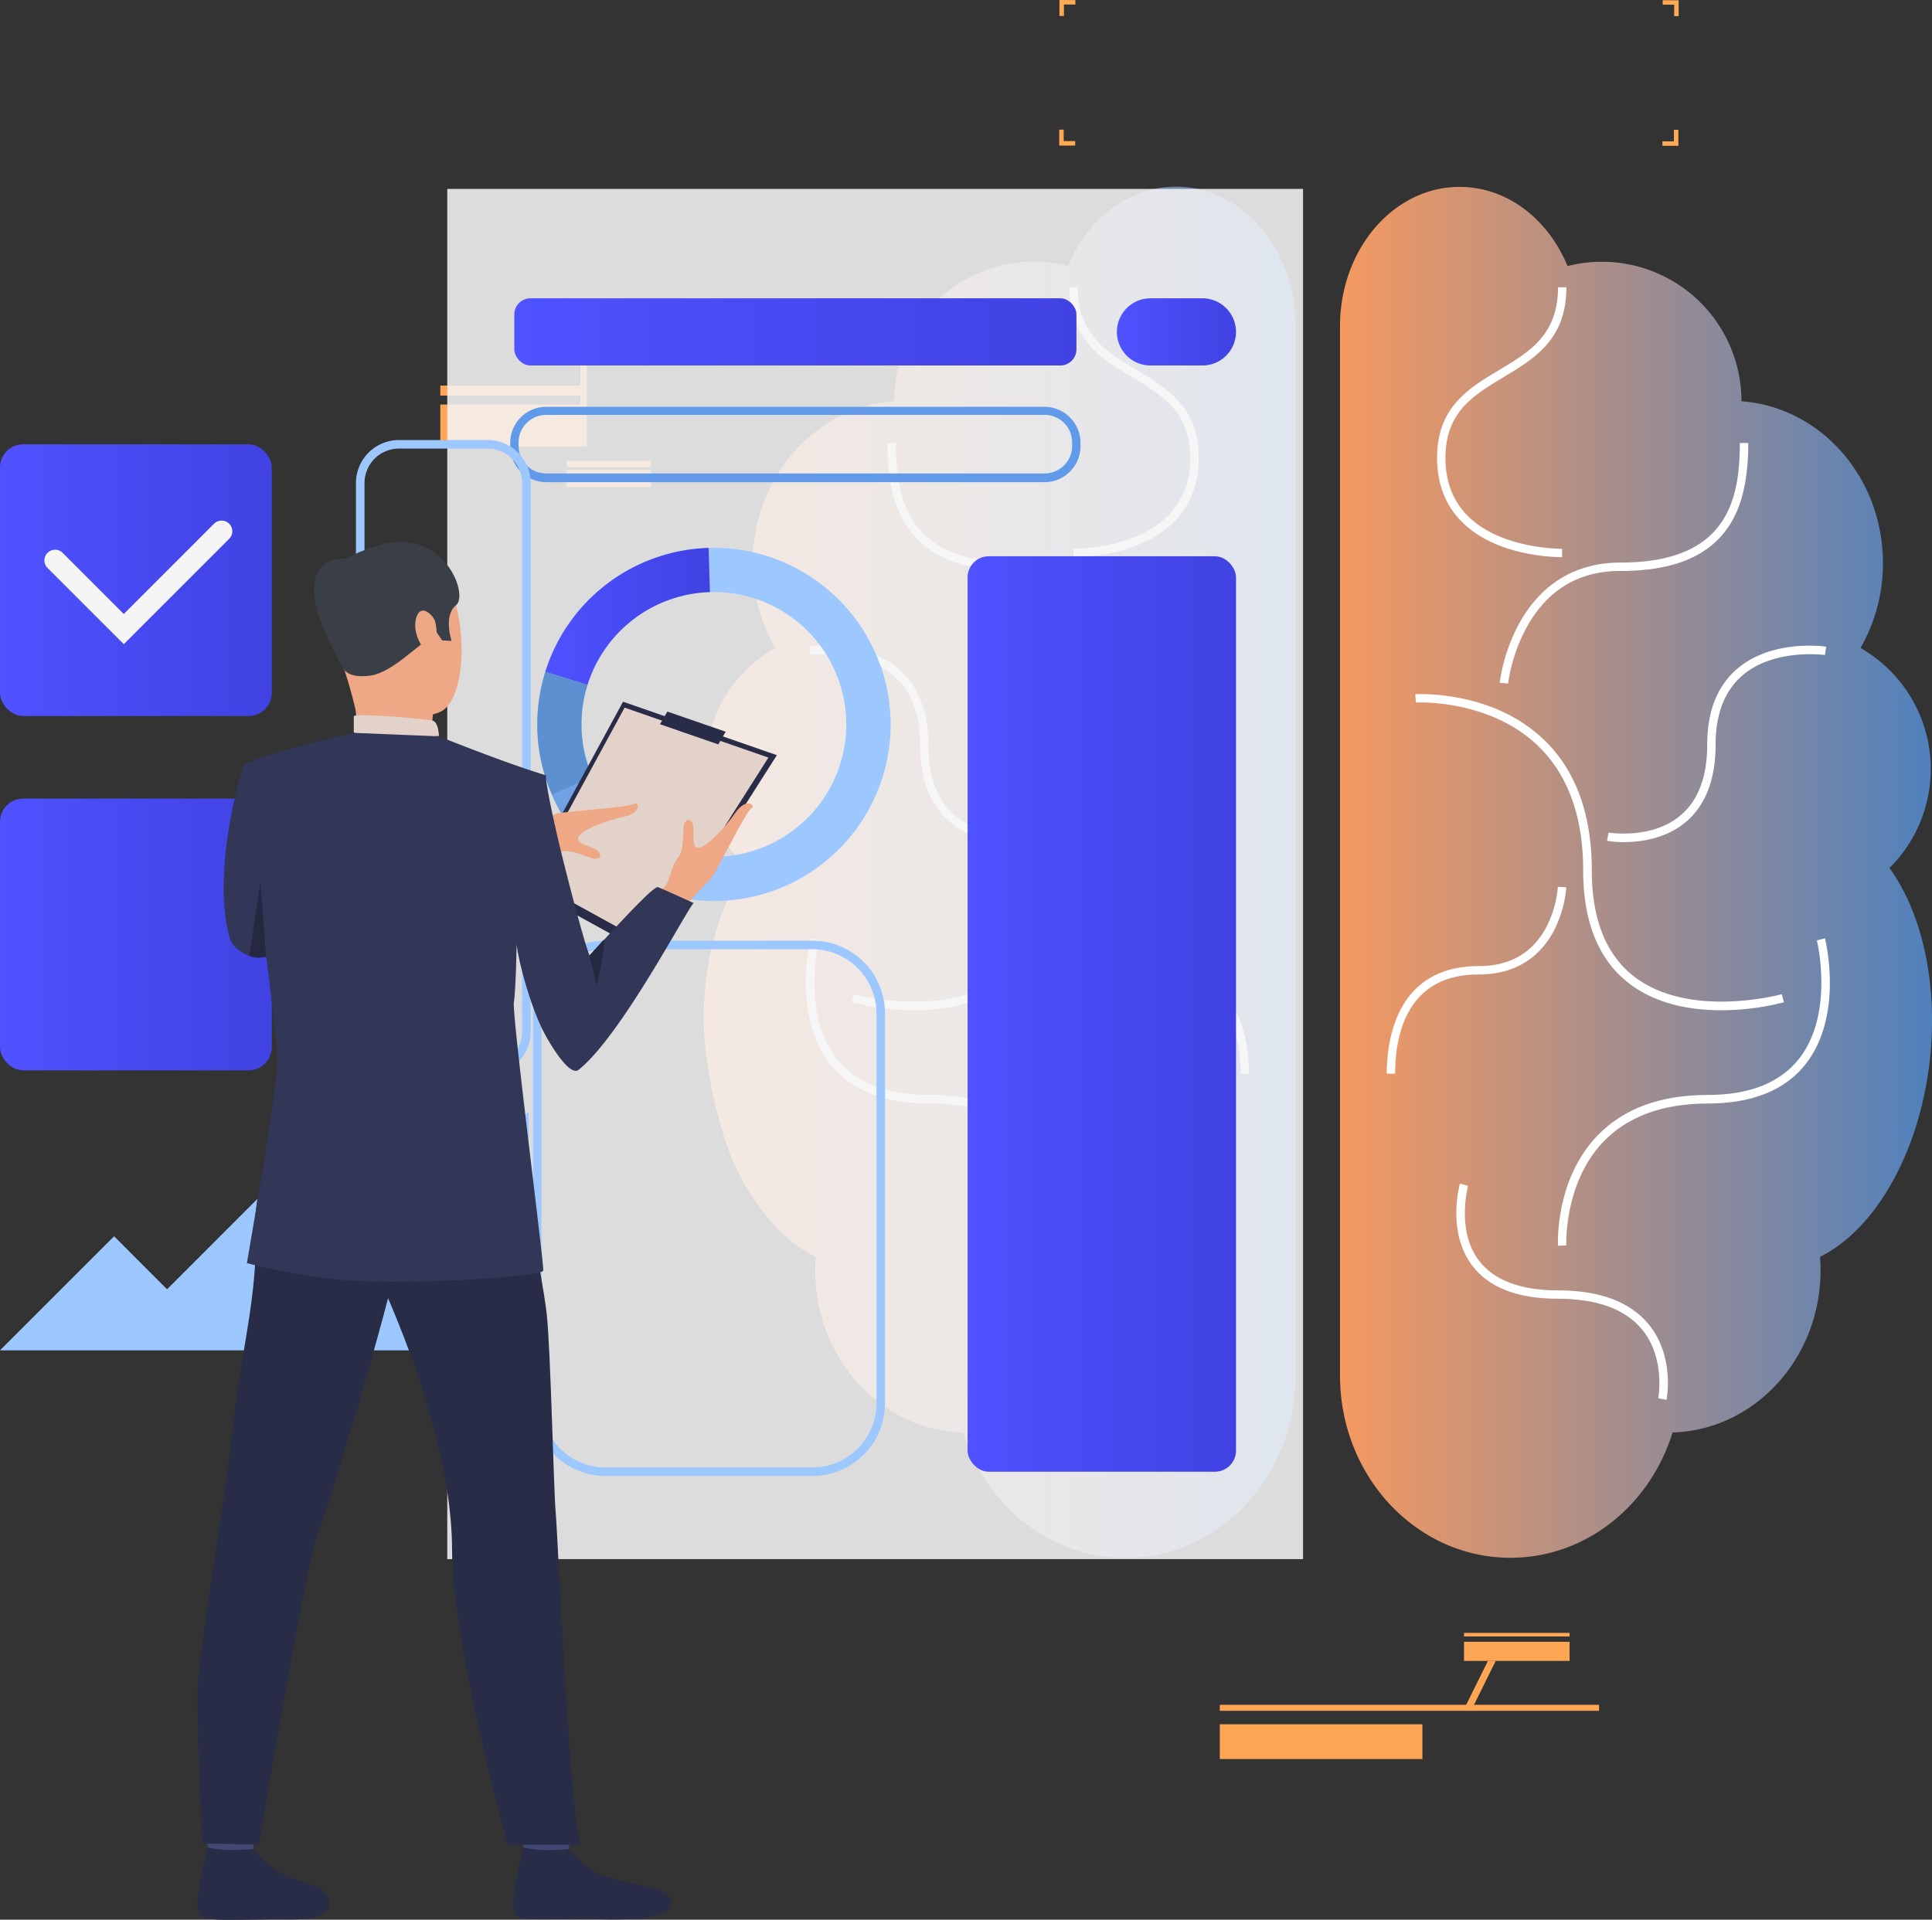 <svg xmlns="http://www.w3.org/2000/svg" xmlns:xlink="http://www.w3.org/1999/xlink" viewBox="0 0 430.79 428.14"><rect x="0" y="0" width="430.79" height="428.14" fill="#333333" stroke="none"/><defs><style>.cls-1{isolation:isolate;}.cls-2{fill:url(#linear-gradient);}.cls-3{fill:#ffa655;}.cls-4{fill:#ffa955;}.cls-5{fill:#ffa555;}.cls-6{fill:url(#linear-gradient-2);}.cls-7{fill:#fff;}.cls-19,.cls-8{fill:#f5f5f5;}.cls-8{opacity:0.87;mix-blend-mode:hard-light;}.cls-9{fill:url(#linear-gradient-3);}.cls-10{fill:url(#linear-gradient-4);}.cls-11{fill:#609ae8;}.cls-12{fill:#9cc7ff;}.cls-13{fill:url(#linear-gradient-5);}.cls-14{fill:#5d90d1;}.cls-15{fill:#70a1e3;}.cls-16{fill:url(#linear-gradient-6);}.cls-17{fill:url(#linear-gradient-7);}.cls-18{fill:url(#linear-gradient-8);}.cls-20{fill:#292c47;}.cls-21{fill:#e2d2ca;}.cls-22{fill:#eea886;}.cls-23{fill:#ead8cf;}.cls-24{fill:#da9b5b;}.cls-25{fill:#424773;}.cls-26{fill:#3a3f47;}.cls-27{fill:#323657;}.cls-28{fill:#252840;}</style><linearGradient id="linear-gradient" x1="279.31" y1="299.06" x2="411.32" y2="299.06" gradientUnits="userSpaceOnUse"><stop offset="0" stop-color="#f59960"/><stop offset="1" stop-color="#4F81BD"/></linearGradient><linearGradient id="linear-gradient-2" x1="421.18" y1="299.06" x2="553.19" y2="299.06" xlink:href="#linear-gradient"/><linearGradient id="linear-gradient-3" x1="114.68" y1="74.02" x2="240.02" y2="74.02" gradientUnits="userSpaceOnUse"><stop offset="0" stop-color="#4f52ff"/><stop offset="1" stop-color="#4042e2"/></linearGradient><linearGradient id="linear-gradient-4" x1="371.44" y1="178.56" x2="398" y2="178.56" xlink:href="#linear-gradient-3"/><linearGradient id="linear-gradient-5" x1="243.99" y1="242.02" x2="280.69" y2="242.02" xlink:href="#linear-gradient-3"/><linearGradient id="linear-gradient-6" x1="215.75" y1="226.14" x2="275.6" y2="226.14" xlink:href="#linear-gradient-3"/><linearGradient id="linear-gradient-7" x1="0" y1="129.39" x2="60.6" y2="129.39" xlink:href="#linear-gradient-3"/><linearGradient id="linear-gradient-8" x1="0" y1="208.41" x2="60.6" y2="208.41" xlink:href="#linear-gradient-3"/></defs><g class="cls-1"><g id="Layer_1" data-name="Layer 1"><path class="cls-2" d="M285.5,362.78c4.56,10.45,11.25,18.37,18.78,22.09-.07,1-.11,2-.11,3,0,19.66,14.68,35.66,33,36.17,5,16.23,19.28,27.95,36.14,27.95,21,0,38-18.2,38-40.64V177.25c0-17.17-11.94-31.08-26.67-31.08-10.61,0-19.77,7.21-24.07,17.66A31.12,31.12,0,0,0,321.79,194V194c-17.62,1.28-31.54,16.95-31.54,36.1a37.88,37.88,0,0,0,5,18.93,31.08,31.08,0,0,0-6.47,49.06c-5.83,8.06-9.37,20-9.47,33.36C279.31,331.48,279,345.34,285.5,362.78Z" transform="translate(-122.4 -104.54)"/><polygon class="cls-3" points="328.18 381.19 326.44 381.19 331.77 370.42 333.51 370.42 328.18 381.19"/><rect class="cls-3" x="271.99" y="380.21" width="84.56" height="1.34"/><rect class="cls-3" x="271.99" y="384.55" width="45.17" height="7.76"/><path class="cls-4" d="M358.63,104.54v3.56h1v-2.55h2.55v-1Zm.95,31.47v-2.56h-1V137h3.56v-1Z" transform="translate(-122.4 -104.54)"/><path class="cls-4" d="M493.14,104.59v1h2.56v2.56h1V104.6Zm2.5,28.91v2.56h-2.56v1h3.56v-3.56Z" transform="translate(-122.4 -104.54)"/><rect class="cls-5" x="98.18" y="85.99" width="31.95" height="2.24"/><rect class="cls-5" x="98.18" y="90.22" width="31.95" height="9.42"/><rect class="cls-5" x="126.29" y="102.8" width="18.85" height="1.41"/><rect class="cls-5" x="126.29" y="104.82" width="18.85" height="3.81"/><rect class="cls-5" x="129.43" y="73.25" width="1.41" height="26.38"/><rect class="cls-3" x="326.44" y="366.16" width="23.54" height="4.26"/><rect class="cls-3" x="326.44" y="364.17" width="23.54" height="0.8"/><rect class="cls-5" x="81.7" y="187.46" width="41.16" height="5.14"/><rect class="cls-5" x="126.83" y="187.46" width="3.39" height="5.14"/><path class="cls-6" d="M543.71,298.12a31.08,31.08,0,0,0-6.46-49.06,37.87,37.87,0,0,0,5-18.93c0-19.15-13.92-34.82-31.54-36.1V194a31.12,31.12,0,0,0-38.79-30.12c-4.29-10.45-13.45-17.66-24.06-17.66-14.73,0-26.67,13.91-26.67,31.08V411.32c0,22.44,17,40.64,38,40.64,16.86,0,31.16-11.72,36.15-27.95,18.29-.51,33-16.51,33-36.17q0-1.5-.12-3c12.26-6.05,22.3-23.23,24.53-44.33C554.54,323.53,550.84,308,543.71,298.12Z" transform="translate(-122.4 -104.54)"/><path class="cls-7" d="M494,416.74l-1.84-.36.92.18-.92-.18c0-.09,1.66-8.93-3.62-15.34-3.75-4.54-10.06-6.85-18.76-6.85-9,0-15.4-2.49-19.12-7.4-5.68-7.52-2.85-17.85-2.73-18.29l1.81.51c0,.1-2.71,9.89,2.42,16.66,3.35,4.41,9.27,6.65,17.62,6.65,9.29,0,16.09,2.54,20.21,7.55C495.84,407,494.08,416.34,494,416.74Z" transform="translate(-122.4 -104.54)"/><path class="cls-7" d="M469.78,382.37c0-.59-.64-14.6,8.7-24.45,5.79-6.09,14.09-9.18,24.68-9.18,9.34,0,16.21-2.73,20.42-8.12,7.86-10.05,4-26.2,3.93-26.36l1.82-.45c.17.7,4.15,17.18-4.27,28-4.58,5.87-11.95,8.84-21.9,8.84s-17.89,2.89-23.31,8.59c-8.79,9.25-8.21,22.93-8.2,23.07Z" transform="translate(-122.4 -104.54)"/><path class="cls-7" d="M506.17,329.85c-6.58,0-14.3-1.26-20.41-5.9-6.86-5.21-10.35-13.72-10.35-25.3,0-12.13-3.47-21.55-10.31-28-10.93-10.28-26.88-9.44-27-9.43l-.12-1.86c.69,0,16.93-.9,28.44,9.93,7.24,6.8,10.91,16.68,10.91,29.35,0,11,3.23,19,9.6,23.81,12.35,9.37,32.56,3.88,32.76,3.82l.5,1.8A56.59,56.59,0,0,1,506.17,329.85Z" transform="translate(-122.4 -104.54)"/><path class="cls-7" d="M458.66,257l-1.86-.2a39,39,0,0,1,4.41-13.33c4.88-8.8,12.65-13.46,22.48-13.46,23.49,0,26.65-13.48,26.65-26.66h1.88c0,9-1.69,15.32-5.32,19.9-4.6,5.81-12.19,8.63-23.21,8.63-9.22,0-16.22,4.19-20.82,12.45A37.86,37.86,0,0,0,458.66,257Z" transform="translate(-122.4 -104.54)"/><path class="cls-7" d="M484.5,292.35a22.7,22.7,0,0,1-3.76-.28l.33-1.84c.09,0,9.6,1.59,16-3.8,4-3.35,6-8.68,6-15.86,0-7.36,2.22-13,6.6-16.8,7.77-6.71,19.43-5.09,19.93-5l-.28,1.85c-.14,0-11.33-1.56-18.44,4.59-3.94,3.41-5.94,8.58-5.94,15.37,0,7.77-2.24,13.58-6.66,17.3S488.16,292.35,484.5,292.35Zm44.83-41.74h0l.14-.93Z" transform="translate(-122.4 -104.54)"/><path class="cls-7" d="M470.49,228.79c-1.91,0-14.45-.29-22-7.74-3.76-3.69-5.66-8.53-5.66-14.39,0-11.31,7-15.52,13.83-19.59s13.14-7.86,13.14-18.46h1.87c0,11.66-7.14,15.93-14.05,20.06-6.64,4-12.92,7.74-12.92,18,0,5.34,1.71,9.73,5.09,13.05,7.49,7.36,20.79,7.21,20.92,7.21l0,1.87Z" transform="translate(-122.4 -104.54)"/><path class="cls-7" d="M433.48,344h-1.87c0-7.22,2-24,20.53-24,6.95,0,12-2.93,15.07-8.72a24.25,24.25,0,0,0,2.56-8.95l1.87.09a25.53,25.53,0,0,1-2.75,9.67c-2.33,4.46-7.13,9.78-16.75,9.78C435.9,321.84,433.48,335.71,433.48,344Z" transform="translate(-122.4 -104.54)"/><path class="cls-7" d="M338.5,416.74c-.08-.4-1.84-9.77,4-16.87,4.12-5,10.92-7.55,20.22-7.55,8.34,0,14.27-2.24,17.61-6.65,5.13-6.77,2.46-16.56,2.43-16.66l1.8-.51c.12.44,3,10.77-2.73,18.29-3.71,4.91-10.14,7.4-19.11,7.4-8.71,0-15,2.31-18.77,6.87-5.29,6.42-3.63,15.23-3.62,15.32Z" transform="translate(-122.4 -104.54)"/><path class="cls-7" d="M362.71,382.37l-1.86-.1c0-.14.59-13.82-8.21-23.07-5.41-5.7-13.26-8.59-23.31-8.59s-17.31-3-21.9-8.84c-8.42-10.78-4.43-27.26-4.26-28l1.81.45c0,.16-3.93,16.31,3.93,26.36,4.22,5.39,11.09,8.12,20.42,8.12,10.59,0,18.9,3.09,24.68,9.18C363.36,367.77,362.75,381.78,362.71,382.37Z" transform="translate(-122.4 -104.54)"/><path class="cls-7" d="M326.33,329.85a56.62,56.62,0,0,1-14-1.77l.51-1.8c.2.06,20.43,5.54,32.76-3.82,6.37-4.84,9.6-12.85,9.6-23.81,0-12.67,3.67-22.55,10.9-29.35,11.51-10.83,27.76-10,28.44-9.93l-.11,1.86c-.16,0-16.15-.84-27.06,9.44-6.83,6.44-10.3,15.85-10.3,28,0,11.58-3.48,20.09-10.35,25.3C340.62,328.59,332.9,329.85,326.33,329.85Z" transform="translate(-122.4 -104.54)"/><path class="cls-7" d="M373.84,257a38,38,0,0,0-4.22-12.67c-4.59-8.26-11.59-12.45-20.81-12.45-11,0-18.62-2.82-23.21-8.63-3.63-4.58-5.32-10.9-5.32-19.9h1.87c0,13.18,3.17,26.66,26.66,26.66,9.83,0,17.6,4.66,22.48,13.46a39.24,39.24,0,0,1,4.41,13.33Z" transform="translate(-122.4 -104.54)"/><path class="cls-7" d="M348,292.35c-3.66,0-9.3-.72-13.78-4.48s-6.66-9.53-6.66-17.3c0-6.79-2-12-6-15.38-7.13-6.16-18.32-4.6-18.43-4.58l-.27-1.85c.49-.08,12.15-1.7,19.93,5,4.38,3.79,6.6,9.44,6.6,16.8,0,7.19,2,12.52,6,15.87,6.43,5.4,15.91,3.81,16,3.79l.32,1.84A22.38,22.38,0,0,1,348,292.35Z" transform="translate(-122.4 -104.54)"/><path class="cls-7" d="M362,228.79h-.23l0-1.87c.13,0,13.44.15,20.92-7.21a17.56,17.56,0,0,0,5.1-13.05c0-10.25-6.28-14-12.93-18-6.9-4.13-14-8.4-14-20.06h1.87c0,10.6,6.38,14.41,13.13,18.46s13.84,8.28,13.84,19.59c0,5.86-1.91,10.7-5.66,14.39C376.45,228.5,363.92,228.79,362,228.79Z" transform="translate(-122.4 -104.54)"/><path class="cls-7" d="M400.89,344H399c0-8.26-2.43-22.13-18.66-22.13-9.62,0-14.43-5.32-16.76-9.78a25.63,25.63,0,0,1-2.74-9.67l1.87-.09h0a24,24,0,0,0,2.56,8.95c3,5.79,8.12,8.72,15.07,8.72C398.89,320,400.89,336.75,400.89,344Z" transform="translate(-122.4 -104.54)"/><rect class="cls-8" x="99.73" y="42.13" width="190.82" height="305.59"/><rect class="cls-9" x="114.68" y="66.53" width="125.34" height="14.98" rx="3.59"/><path class="cls-10" d="M390.51,186.05H378.92a7.48,7.48,0,0,1-7.48-7.49h0a7.49,7.49,0,0,1,7.48-7.49h11.59a7.49,7.49,0,0,1,7.49,7.49h0A7.49,7.49,0,0,1,390.51,186.05Z" transform="translate(-122.4 -104.54)"/><path class="cls-11" d="M355.33,212.08H244.16a8.05,8.05,0,0,1-8-8v-.81a8.05,8.05,0,0,1,8-8H355.33a8.05,8.05,0,0,1,8,8V204A8.05,8.05,0,0,1,355.33,212.08Zm-111.17-15a6.14,6.14,0,0,0-6.13,6.13V204a6.14,6.14,0,0,0,6.13,6.13H355.33a6.14,6.14,0,0,0,6.13-6.13v-.81a6.14,6.14,0,0,0-6.13-6.13Z" transform="translate(-122.4 -104.54)"/><path class="cls-12" d="M318.65,252.84a39.37,39.37,0,0,0-74.15,26.52c.3.84.62,1.66,1,2.46a39.38,39.38,0,0,0,73.18-29ZM291.51,293.9a29.53,29.53,0,0,1-32.43-8.67,29.14,29.14,0,0,1-4.57-7.35c-.26-.6-.51-1.21-.73-1.84a29.52,29.52,0,1,1,37.73,17.86Z" transform="translate(-122.4 -104.54)"/><path class="cls-13" d="M253.39,257.3l-9.4-2.93a39.4,39.4,0,0,1,36.41-27.63l.29,9.85a29.57,29.57,0,0,0-27.3,20.71Z" transform="translate(-122.4 -104.54)"/><path class="cls-14" d="M254.51,277.88l-9,3.94c-.35-.8-.67-1.62-1-2.46a39.16,39.16,0,0,1-.51-25l9.4,2.93a29.38,29.38,0,0,0,.39,18.74C254,276.67,254.25,277.28,254.51,277.88Z" transform="translate(-122.4 -104.54)"/><path class="cls-15" d="M251.57,291.62a39.53,39.53,0,0,1-6.1-9.8l9-3.94a29.14,29.14,0,0,0,4.57,7.35Z" transform="translate(-122.4 -104.54)"/><rect class="cls-16" x="215.75" y="124.06" width="59.85" height="204.17" rx="4.71"/><path class="cls-12" d="M303.54,433.72H257.43a16.2,16.2,0,0,1-16.19-16.19v-87a16.21,16.21,0,0,1,16.19-16.2h46.11a16.21,16.21,0,0,1,16.19,16.2v87A16.2,16.2,0,0,1,303.54,433.72ZM257.43,316.24a14.31,14.31,0,0,0-14.29,14.29v87a14.31,14.31,0,0,0,14.29,14.29h46.11a14.31,14.31,0,0,0,14.29-14.29v-87a14.31,14.31,0,0,0-14.29-14.29Z" transform="translate(-122.4 -104.54)"/><rect class="cls-17" y="99.09" width="60.6" height="60.6" rx="5.16"/><rect class="cls-18" y="178.11" width="60.6" height="60.6" rx="5.16"/><path class="cls-19" d="M150,248.21l-17-17a2.38,2.38,0,0,1,3.37-3.37L150,241.48l20.13-20.14a2.38,2.38,0,0,1,3.37,3.37Z" transform="translate(-122.4 -104.54)"/><polygon class="cls-12" points="0 301.16 25.44 275.72 37.25 287.54 64.08 260.7 77.19 273.81 83.07 267.94 90.45 275.32 117.88 247.89 117.88 301.16 0 301.16"/><path class="cls-12" d="M231.16,344.21H211.34a9.58,9.58,0,0,1-9.57-9.57V212.25a9.59,9.59,0,0,1,9.57-9.57h19.82a9.58,9.58,0,0,1,9.57,9.57V334.64A9.58,9.58,0,0,1,231.16,344.21ZM211.34,204.59a7.67,7.67,0,0,0-7.66,7.66V334.64a7.68,7.68,0,0,0,7.66,7.67h19.82a7.67,7.67,0,0,0,7.66-7.67V212.25a7.67,7.67,0,0,0-7.66-7.66Z" transform="translate(-122.4 -104.54)"/><polygon class="cls-20" points="116.63 197.51 144.86 213.04 173.22 168.42 138.92 156.5 116.63 197.51"/><polygon class="cls-21" points="118.42 196.18 144.82 210.69 171.34 168.96 139.27 157.82 118.42 196.18"/><path class="cls-22" d="M231.15,292.91s4.91-2.35,7.07-3.57,7.7-2.92,8.15-3.32,16.45-1.39,17.42-2.22,1.91,2-2.23,2.87-9.92,3.13-10.24,4.75,4.26,2,4.73,3.34-.13,1-.79,1.32-5.44-2.37-7.55-1.61-5.32-.29-6.93.26l-9.46,3.19Z" transform="translate(-122.4 -104.54)"/><path class="cls-23" d="M240,296.38l2.53-.93s-3.16-7.41-4.54-7.23a35,35,0,0,0-3.57.73Z" transform="translate(-122.4 -104.54)"/><path class="cls-24" d="M240.59,297.66c-.32-.24-5.38-9.94-5.38-9.94l-10.8,1.47,5.84,11.49Z" transform="translate(-122.4 -104.54)"/><path class="cls-22" d="M268.64,312s4.12-3.72,6.12-5.27,5.75-6.13,6.3-6.39,7.71-15,8.88-15.55-1.1-2.57-3.57,1-6.82,8.12-8.47,7.79-.23-4.8-1.3-5.75-1-.28-1.56.22.11,6.05-1.41,7.74-1.8,5.13-2.95,6.43L264,309.86Z" transform="translate(-122.4 -104.54)"/><path class="cls-25" d="M179.73,510.58s-.9,6.2-1,7.13-9.93-.55-9.93-.55l-.8-7.38S178.5,509.7,179.73,510.58Z" transform="translate(-122.4 -104.54)"/><path class="cls-20" d="M178.83,516.92a26.31,26.31,0,0,0,6.12,5.36c3,1.63,7.74,2.28,9.52,4,1.28,1.22,4.68,6.46-7.82,6.35s-18.53.74-19.87-1.27,1.94-14.82,1.94-14.82S171.68,517.57,178.83,516.92Z" transform="translate(-122.4 -104.54)"/><path class="cls-25" d="M250.11,510.58s-.9,6.2-1,7.13-9.93-.55-9.93-.55l-.8-7.38S248.88,509.7,250.11,510.58Z" transform="translate(-122.4 -104.54)"/><path class="cls-20" d="M249.21,516.92a26.31,26.31,0,0,0,6.12,5.36c3,1.63,14.09,3,15.87,4.65,1.28,1.22,3.42,6.12-14.17,5.66-12.5-.33-18.53.74-19.87-1.27s1.94-14.82,1.94-14.82S241.89,517.64,249.21,516.92Z" transform="translate(-122.4 -104.54)"/><path class="cls-20" d="M187.86,351.3s-9.23,14.67-8.54,27.92S176,407,174.59,420.8c-1.55,15.43-7.87,52-8.1,60.23s1,34.63,1,34.63l12.66.29s10.63-63.89,13.39-70.41,16.41-53,16.87-58.21S187.86,351.3,187.86,351.3Z" transform="translate(-122.4 -104.54)"/><path class="cls-20" d="M236.45,353.29s7,36.33,7.87,44.44,1.53,39.26,2,44.33,3.06,66.36,5.51,73.89H235.63S223.2,471.4,223.2,450.32s-9.6-45.82-15.79-59.73-20.39-14.23-24.19-40C183.22,350.55,231.29,345.11,236.45,353.29Z" transform="translate(-122.4 -104.54)"/><path class="cls-22" d="M203.26,228s12.39-4.63,18.1,4.8,5.16,28.31-1.08,30.63-15.63,1.11-18.82-4.79-6.09-14.44-6-20.14S200,229.66,203.26,228Z" transform="translate(-122.4 -104.54)"/><path class="cls-22" d="M218.94,263.88s-.52,3.35.33,5-16.05,1.69-16.05,1.69a111.22,111.22,0,0,0-4-16.54C196.65,246.46,218.94,263.88,218.94,263.88Z" transform="translate(-122.4 -104.54)"/><path class="cls-26" d="M199.25,254s1.16,1.93,5.93,1.18,10.57-7.08,12.56-7.78,2-1.86,2-1.86l1.25,1.82,2.11.13s-1.93-5.67,1-8-3-18.34-18.29-13c0,0-11.73,3.23-11.3,9.9S196.62,250.71,199.25,254Z" transform="translate(-122.4 -104.54)"/><path class="cls-21" d="M220.27,268.68s-.05-3.15-1.48-3.45-15.75-1.68-17.5-1v3.66S204.67,270,220.27,268.68Z" transform="translate(-122.4 -104.54)"/><path class="cls-22" d="M219.43,243.14c-.27-1.12-3.11-4.31-4.2-.89s1.64,8,3.17,7.63S220.1,246,219.43,243.14Z" transform="translate(-122.4 -104.54)"/><path class="cls-27" d="M277.12,305.87h0C277.2,305.91,277.21,305.92,277.12,305.87Z" transform="translate(-122.4 -104.54)"/><path class="cls-27" d="M177.45,386.24A131.85,131.85,0,0,0,198,389.9c13,1.43,45.33-.51,45.53-2s-7-57-6.55-59.85.62-13,.62-13c.16,2.79,3,14.18,6.43,20.39,1.24,2.25,5.4,9.28,7.4,7.68,9.7-7.75,24.72-36.93,25.67-37.17-.8-.35-7.12-3.26-8-3.55s-7.77,7.15-12,11.74c-1.89,2.05-3.23,3.53-3.23,3.53-1.22-2.75-5.68-20.1-7.07-26.11-3.12-13.54-2.64-14.1-2.64-14.1-9.48-2.87-23.87-8.7-23.87-8.7l-19-.78s-17.42,3.84-24.28,6.94c-.65.29-.66,15.54-2.44,19.54l5.69,12s3.28,23.77,4,34.34C184.54,345.58,177.45,386.24,177.45,386.24Z" transform="translate(-122.4 -104.54)"/><path class="cls-27" d="M173.78,314.17c.5,1.61,2.75,3,4.21,3.55a5.38,5.38,0,0,0,3,.3l.74-.13h0l13-2.41s2.85-32.78-17.77-40.63C176.46,275,169.23,299.5,173.78,314.17Z" transform="translate(-122.4 -104.54)"/><path class="cls-28" d="M178,317.72h0a5.38,5.38,0,0,0,3,.3l.74-.13h0l-1.28-16.75Z" transform="translate(-122.4 -104.54)"/><path class="cls-28" d="M253.85,317.59l1.59,6.74s1.73-6.76,1.64-10.27C255.19,316.11,253.85,317.59,253.85,317.59Z" transform="translate(-122.4 -104.54)"/><path class="cls-26" d="M199.73,229.13s-16.23-1.87-.27,25.24Z" transform="translate(-122.4 -104.54)"/><polygon class="cls-20" points="160.16 166.02 161.81 163.19 148.81 158.7 147.16 161.52 160.16 166.02"/></g></g></svg>